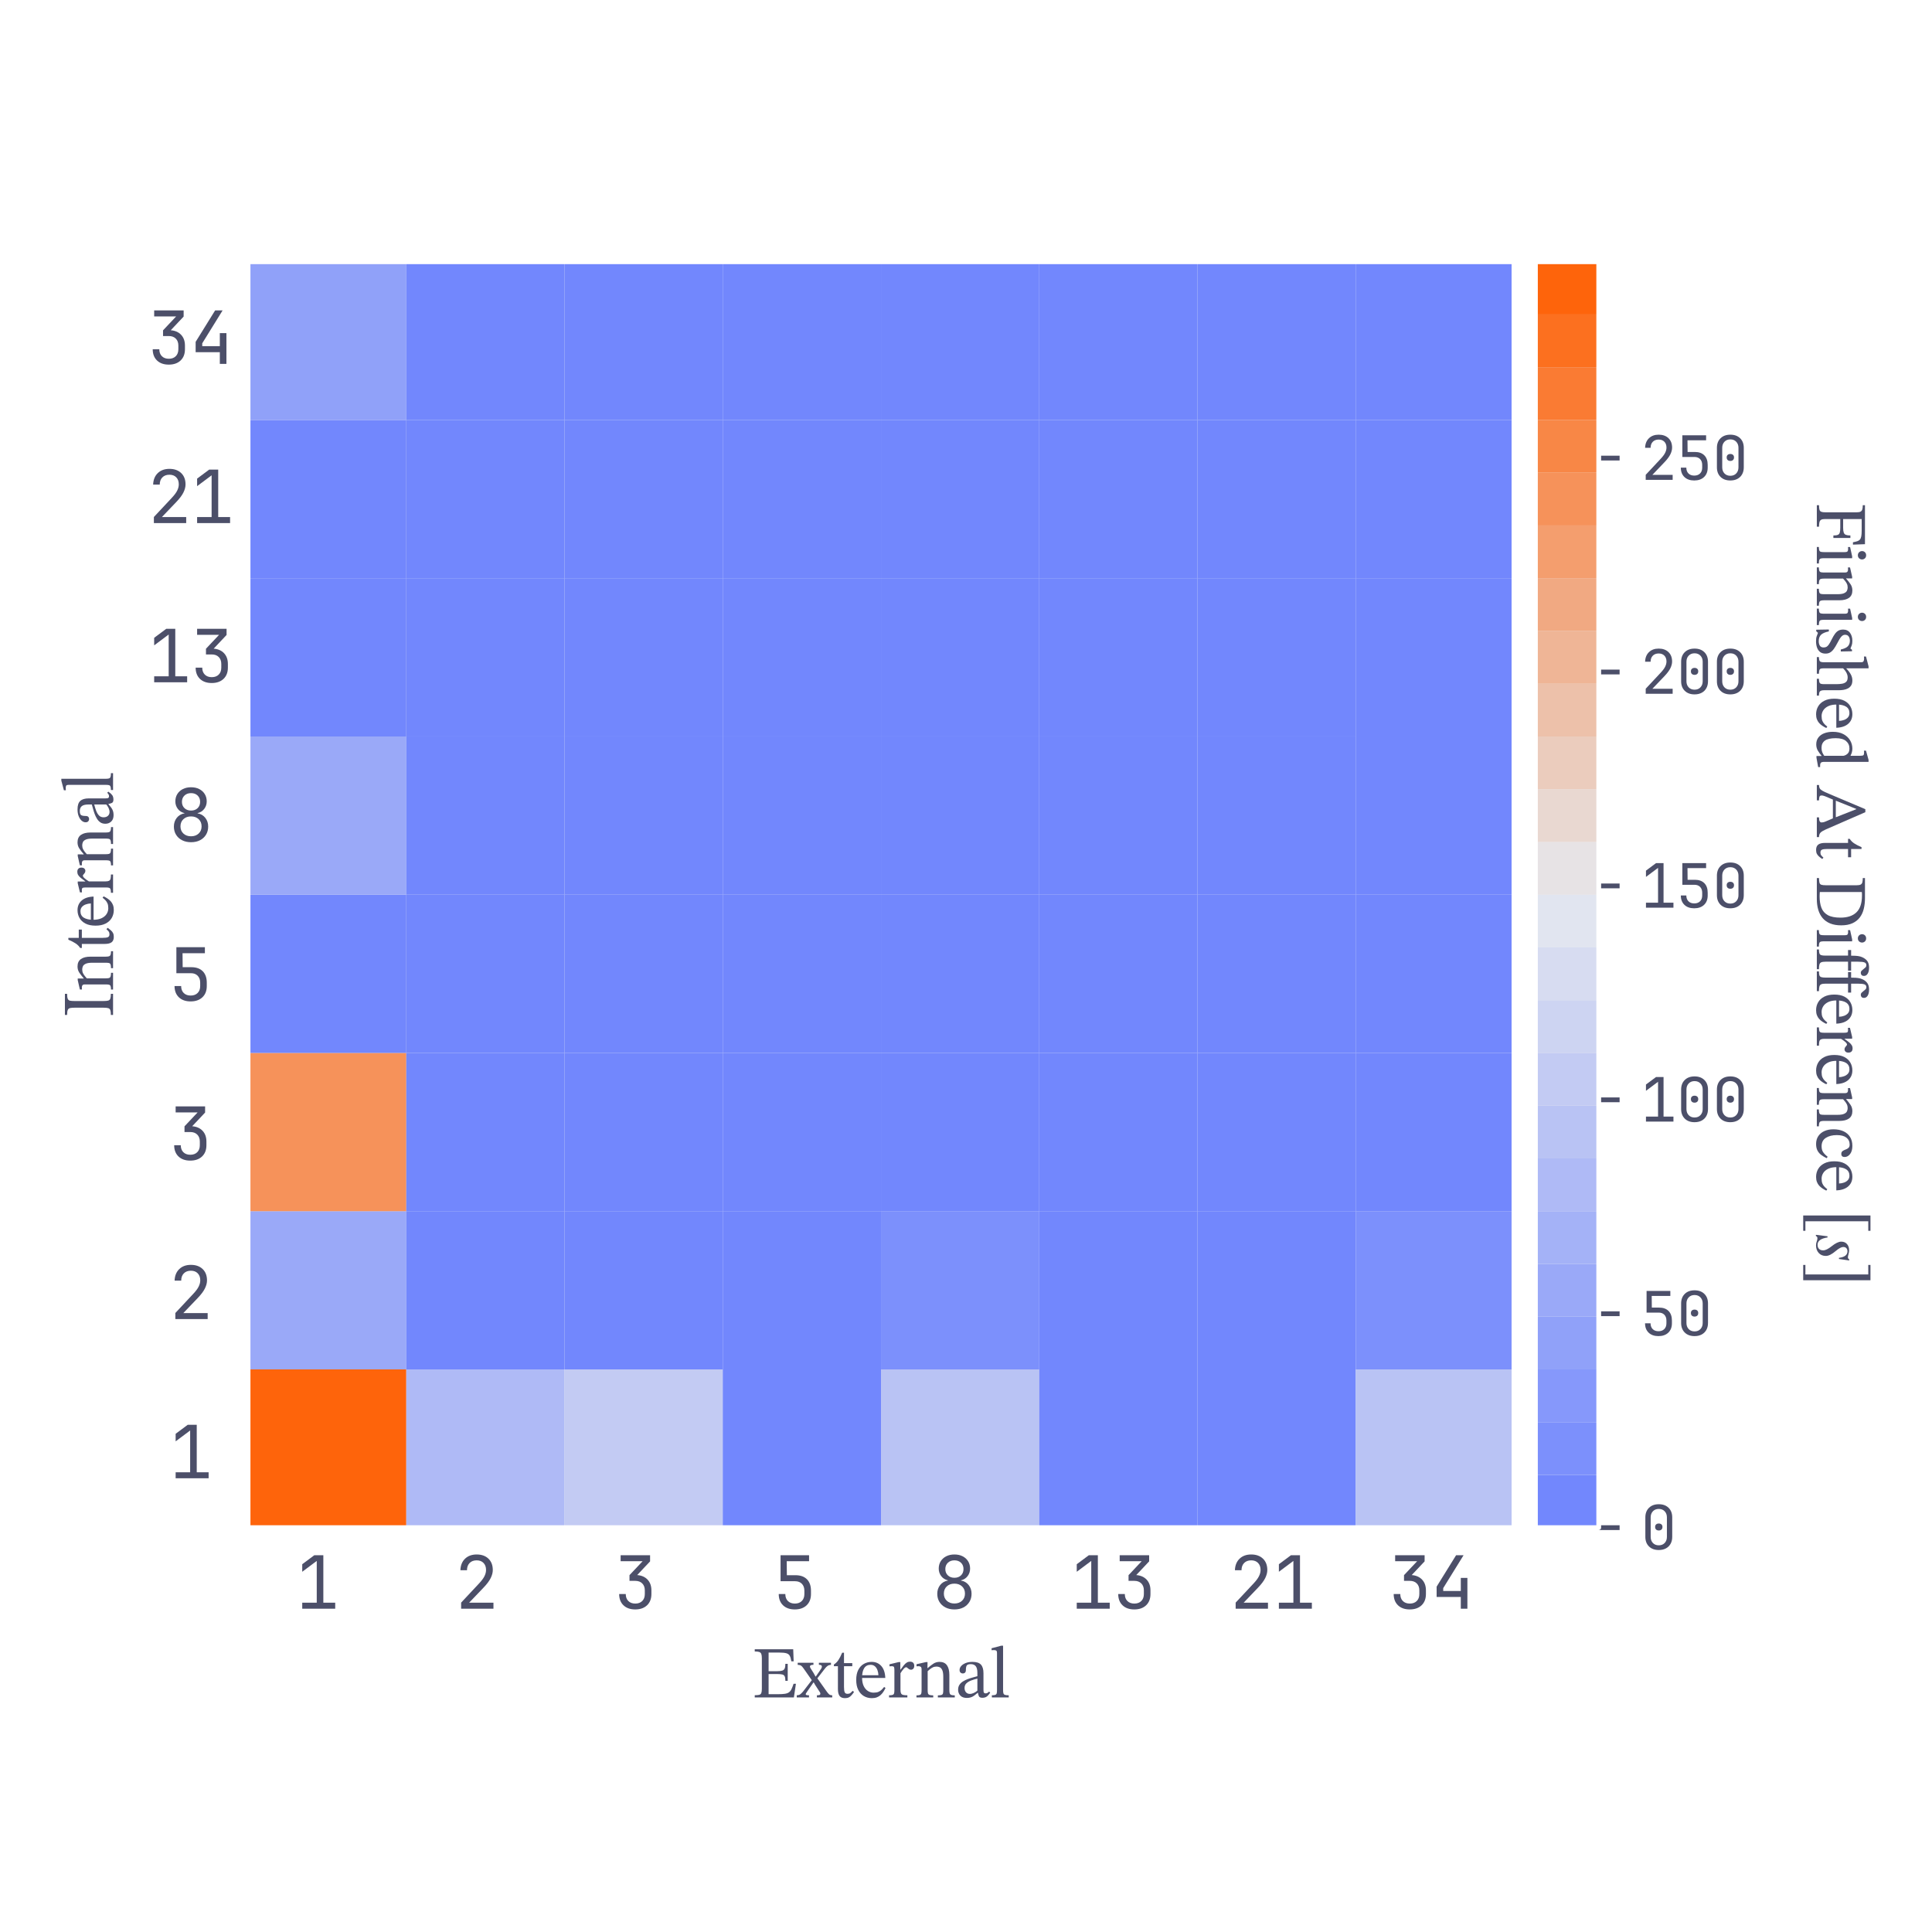 <?xml version="1.0" encoding="utf-8" standalone="no"?>
<!DOCTYPE svg PUBLIC "-//W3C//DTD SVG 1.1//EN"
  "http://www.w3.org/Graphics/SVG/1.1/DTD/svg11.dtd">
<svg xmlns:xlink="http://www.w3.org/1999/xlink" width="324pt" height="324pt" viewBox="0 0 324 324" xmlns="http://www.w3.org/2000/svg" version="1.1">
 <defs>
  <style type="text/css">*{stroke-linejoin: round; stroke-linecap: butt}</style>
 </defs>
 <g id="figure_1">
  <g id="patch_1">
   <path d="M 0 324
L 324 324
L 324 0
L 0 0
z
" style="fill: #ffffff"/>
  </g>
  <g id="axes_1">
   <g id="patch_2">
    <path d="M 41.6 256.189
L 253.895 256.189
L 253.895 43.894
L 41.6 43.894
z
" style="fill: #eff1f5"/>
   </g>
   <g id="matplotlib.axis_1">
    <g id="text_1">
     <!-- External -->
     <g style="fill: #4c4f69" transform="translate(126.13 284.66) scale(0.12 -0.12)">
      <defs>
       <path id="STIXTwoText-45" d="M 3648 0
L 230 0
L 230 192
Q 493 192 624 227
Q 755 262 803 384
Q 851 506 851 755
L 851 3424
Q 851 3667 803 3795
Q 755 3923 624 3968
Q 493 4013 230 4013
L 230 4205
L 3590 4205
L 3629 3155
L 3424 3155
Q 3379 3475 3286 3638
Q 3194 3802 2986 3859
Q 2778 3917 2381 3917
L 1440 3917
L 1440 2291
L 2189 2291
Q 2483 2291 2636 2342
Q 2790 2394 2848 2534
Q 2906 2675 2906 2931
L 3110 2931
L 3110 1446
L 2906 1446
Q 2906 1709 2848 1837
Q 2790 1965 2636 2003
Q 2483 2042 2189 2042
L 1440 2042
L 1440 282
L 2266 282
Q 2637 282 2864 317
Q 3091 352 3222 448
Q 3354 544 3440 723
Q 3526 902 3622 1190
L 3827 1190
L 3648 0
z
" transform="scale(0.016)"/>
       <path id="STIXTwoText-78" d="M 3085 0
L 1747 0
L 1747 186
Q 1914 186 1981 214
Q 2048 243 2048 326
Q 2048 390 2003 461
L 1600 1082
L 1440 1363
L 1338 1453
L 634 2458
Q 525 2618 448 2701
Q 371 2784 288 2813
Q 205 2842 70 2842
L 70 3027
L 1446 3027
L 1446 2848
Q 1139 2848 1139 2701
Q 1139 2650 1177 2579
Q 1216 2509 1289 2397
Q 1363 2285 1472 2106
L 1651 1773
L 1754 1715
L 2573 557
Q 2707 365 2806 275
Q 2906 186 3085 186
L 3085 0
z
M 1056 0
L -13 0
L -13 186
Q 154 186 262 253
Q 371 320 531 506
L 1338 1555
L 1536 1306
L 1446 1306
L 922 550
Q 877 474 822 397
Q 768 320 768 282
Q 768 230 832 208
Q 896 186 1056 186
L 1056 0
z
M 2464 2541
L 1754 1626
L 1568 1824
L 1651 1824
L 1952 2259
Q 2080 2438 2131 2528
Q 2182 2618 2182 2694
Q 2182 2765 2128 2806
Q 2074 2848 1920 2848
L 1920 3027
L 2976 3027
L 2976 2842
Q 2816 2842 2694 2762
Q 2573 2682 2464 2541
z
" transform="scale(0.016)"/>
       <path id="STIXTwoText-74" d="M 1875 576
L 1997 474
Q 1875 301 1769 182
Q 1664 64 1536 0
Q 1408 -64 1203 -64
Q 883 -64 736 125
Q 589 314 589 742
L 589 2726
L 237 2726
L 237 2874
Q 461 3014 624 3254
Q 787 3494 960 3904
L 1120 3904
L 1120 2995
L 1843 2995
L 1843 2726
L 1120 2726
L 1120 922
Q 1120 582 1181 448
Q 1242 314 1427 314
Q 1581 314 1667 378
Q 1754 442 1875 576
z
" transform="scale(0.016)"/>
       <path id="STIXTwoText-65" d="M 1581 -64
Q 1197 -64 886 118
Q 576 301 397 656
Q 218 1011 218 1523
Q 218 2061 400 2409
Q 582 2758 889 2931
Q 1197 3104 1568 3104
Q 2093 3104 2413 2739
Q 2733 2374 2758 1702
L 678 1702
L 672 1939
L 2157 1939
Q 2150 2176 2073 2384
Q 1997 2592 1849 2720
Q 1702 2848 1472 2848
Q 1101 2848 915 2557
Q 730 2266 730 1734
Q 730 1293 870 998
Q 1011 704 1241 560
Q 1472 416 1734 416
Q 1997 416 2160 486
Q 2323 557 2438 669
Q 2554 781 2656 915
L 2778 826
Q 2694 646 2585 483
Q 2477 320 2339 198
Q 2202 77 2016 6
Q 1830 -64 1581 -64
z
" transform="scale(0.016)"/>
       <path id="STIXTwoText-72" d="M 1786 0
L 186 0
L 186 186
Q 397 186 496 221
Q 595 256 624 349
Q 653 442 653 621
L 653 2381
Q 653 2554 624 2640
Q 595 2726 422 2726
Q 326 2726 275 2720
Q 224 2714 224 2714
L 224 2893
L 1018 3085
L 1171 3085
L 1171 2426
L 1190 2426
Q 1357 2662 1485 2816
Q 1613 2970 1737 3046
Q 1862 3123 2016 3123
Q 2202 3123 2294 3027
Q 2387 2931 2387 2765
Q 2387 2586 2300 2502
Q 2214 2419 2106 2419
Q 2003 2419 1923 2473
Q 1843 2528 1785 2582
Q 1728 2637 1690 2637
Q 1581 2637 1440 2470
Q 1299 2304 1184 2112
L 1184 653
Q 1184 454 1235 352
Q 1286 250 1417 218
Q 1549 186 1786 186
L 1786 0
z
" transform="scale(0.016)"/>
       <path id="STIXTwoText-6e" d="M 3552 0
L 2074 0
L 2074 179
Q 2304 179 2403 220
Q 2502 262 2524 364
Q 2547 467 2547 646
L 2547 1805
Q 2547 2189 2460 2381
Q 2374 2573 2240 2633
Q 2106 2694 1958 2694
Q 1773 2694 1625 2620
Q 1478 2547 1360 2444
Q 1242 2342 1139 2253
L 1094 2566
L 1190 2566
Q 1453 2797 1686 2950
Q 1920 3104 2221 3104
Q 2656 3104 2867 2809
Q 3078 2515 3078 1965
L 3078 646
Q 3078 467 3107 364
Q 3136 262 3238 220
Q 3341 179 3552 179
L 3552 0
z
M 1670 0
L 205 0
L 205 179
Q 422 179 515 220
Q 608 262 630 364
Q 653 467 653 646
L 653 2445
Q 653 2618 582 2672
Q 512 2726 384 2726
Q 301 2726 256 2720
Q 211 2714 211 2714
L 211 2899
L 1024 3085
L 1171 3085
L 1165 2496
L 1184 2362
L 1184 646
Q 1184 467 1209 364
Q 1235 262 1337 220
Q 1440 179 1670 179
L 1670 0
z
" transform="scale(0.016)"/>
       <path id="STIXTwoText-61" d="M 1005 -45
Q 634 -45 438 160
Q 243 365 243 672
Q 243 928 361 1104
Q 480 1280 675 1401
Q 870 1523 1097 1606
Q 1325 1690 1542 1747
Q 1760 1805 1926 1856
L 1926 2138
Q 1926 2554 1782 2730
Q 1638 2906 1350 2906
Q 1075 2906 998 2790
Q 922 2675 922 2387
Q 922 2240 848 2166
Q 774 2093 640 2093
Q 544 2093 457 2166
Q 371 2240 371 2400
Q 371 2579 508 2739
Q 646 2899 899 3001
Q 1152 3104 1498 3104
Q 2022 3104 2240 2861
Q 2458 2618 2458 2118
L 2458 666
Q 2458 467 2502 409
Q 2547 352 2650 352
Q 2739 352 2812 397
Q 2886 442 2950 512
L 3046 410
Q 2886 179 2742 73
Q 2598 -32 2355 -32
Q 2131 -32 2064 96
Q 1997 224 1965 461
L 1926 538
L 1926 1645
Q 1638 1574 1382 1478
Q 1126 1382 966 1228
Q 806 1075 806 826
Q 806 589 934 448
Q 1062 307 1267 307
Q 1434 307 1616 390
Q 1798 474 1971 627
L 2022 397
L 1946 397
Q 1798 269 1660 166
Q 1523 64 1366 9
Q 1210 -45 1005 -45
z
" transform="scale(0.016)"/>
       <path id="STIXTwoText-6c" d="M 1664 0
L 192 0
L 192 186
Q 403 186 499 227
Q 595 269 617 368
Q 640 467 640 646
L 640 3859
Q 640 4058 566 4096
Q 493 4134 371 4134
Q 288 4134 227 4128
Q 166 4122 166 4122
L 166 4294
L 1011 4518
L 1171 4518
L 1171 646
Q 1171 461 1200 361
Q 1229 262 1331 224
Q 1434 186 1664 186
L 1664 0
z
" transform="scale(0.016)"/>
      </defs>
      <use xlink:href="#STIXTwoText-45"/>
      <use xlink:href="#STIXTwoText-78" x="62.6"/>
      <use xlink:href="#STIXTwoText-74" x="110.5"/>
      <use xlink:href="#STIXTwoText-65" x="142"/>
      <use xlink:href="#STIXTwoText-72" x="188.4"/>
      <use xlink:href="#STIXTwoText-6e" x="226.4"/>
      <use xlink:href="#STIXTwoText-61" x="284"/>
      <use xlink:href="#STIXTwoText-6c" x="332"/>
     </g>
    </g>
   </g>
   <g id="matplotlib.axis_2">
    <g id="text_2">
     <!-- Internal -->
     <g style="fill: #4c4f69" transform="translate(18.96 170.627) rotate(-90) scale(0.12 -0.12)">
      <defs>
       <path id="STIXTwoText-49" d="M 2061 0
L 218 0
L 218 192
Q 506 192 640 240
Q 774 288 812 425
Q 851 563 851 838
L 851 3360
Q 851 3610 819 3754
Q 787 3898 656 3955
Q 525 4013 218 4013
L 218 4205
L 2061 4205
L 2061 4013
Q 1760 4013 1625 3955
Q 1491 3898 1462 3754
Q 1434 3610 1434 3360
L 1434 838
Q 1434 563 1472 425
Q 1510 288 1644 240
Q 1779 192 2061 192
L 2061 0
z
" transform="scale(0.016)"/>
      </defs>
      <use xlink:href="#STIXTwoText-49"/>
      <use xlink:href="#STIXTwoText-6e" x="35.7"/>
      <use xlink:href="#STIXTwoText-74" x="93.3"/>
      <use xlink:href="#STIXTwoText-65" x="124.8"/>
      <use xlink:href="#STIXTwoText-72" x="171.2"/>
      <use xlink:href="#STIXTwoText-6e" x="209.2"/>
      <use xlink:href="#STIXTwoText-61" x="266.8"/>
      <use xlink:href="#STIXTwoText-6c" x="314.8"/>
     </g>
    </g>
   </g>
   <g id="QuadMesh_1">
    <path d="M 41.6 256.189
L 68.137 256.189
L 68.137 229.652
L 41.6 229.652
L 41.6 256.189
" clip-path="url(#p6406d8cea4)" style="fill: #fe640b"/>
    <path d="M 68.137 256.189
L 94.674 256.189
L 94.674 229.652
L 68.137 229.652
L 68.137 256.189
" clip-path="url(#p6406d8cea4)" style="fill: #afbaf6"/>
    <path d="M 94.674 256.189
L 121.211 256.189
L 121.211 229.652
L 94.674 229.652
L 94.674 256.189
" clip-path="url(#p6406d8cea4)" style="fill: #c3cbf3"/>
    <path d="M 121.211 256.189
L 147.748 256.189
L 147.748 229.652
L 121.211 229.652
L 121.211 256.189
" clip-path="url(#p6406d8cea4)" style="fill: #7287fd"/>
    <path d="M 147.748 256.189
L 174.285 256.189
L 174.285 229.652
L 147.748 229.652
L 147.748 256.189
" clip-path="url(#p6406d8cea4)" style="fill: #b9c3f4"/>
    <path d="M 174.285 256.189
L 200.821 256.189
L 200.821 229.652
L 174.285 229.652
L 174.285 256.189
" clip-path="url(#p6406d8cea4)" style="fill: #7287fd"/>
    <path d="M 200.821 256.189
L 227.358 256.189
L 227.358 229.652
L 200.821 229.652
L 200.821 256.189
" clip-path="url(#p6406d8cea4)" style="fill: #7287fd"/>
    <path d="M 227.358 256.189
L 253.895 256.189
L 253.895 229.652
L 227.358 229.652
L 227.358 256.189
" clip-path="url(#p6406d8cea4)" style="fill: #b9c3f4"/>
    <path d="M 41.6 229.652
L 68.137 229.652
L 68.137 203.115
L 41.6 203.115
L 41.6 229.652
" clip-path="url(#p6406d8cea4)" style="fill: #9aa9f8"/>
    <path d="M 68.137 229.652
L 94.674 229.652
L 94.674 203.115
L 68.137 203.115
L 68.137 229.652
" clip-path="url(#p6406d8cea4)" style="fill: #7287fd"/>
    <path d="M 94.674 229.652
L 121.211 229.652
L 121.211 203.115
L 94.674 203.115
L 94.674 229.652
" clip-path="url(#p6406d8cea4)" style="fill: #7287fd"/>
    <path d="M 121.211 229.652
L 147.748 229.652
L 147.748 203.115
L 121.211 203.115
L 121.211 229.652
" clip-path="url(#p6406d8cea4)" style="fill: #7287fd"/>
    <path d="M 147.748 229.652
L 174.285 229.652
L 174.285 203.115
L 147.748 203.115
L 147.748 229.652
" clip-path="url(#p6406d8cea4)" style="fill: #7c90fc"/>
    <path d="M 174.285 229.652
L 200.821 229.652
L 200.821 203.115
L 174.285 203.115
L 174.285 229.652
" clip-path="url(#p6406d8cea4)" style="fill: #7287fd"/>
    <path d="M 200.821 229.652
L 227.358 229.652
L 227.358 203.115
L 200.821 203.115
L 200.821 229.652
" clip-path="url(#p6406d8cea4)" style="fill: #7287fd"/>
    <path d="M 227.358 229.652
L 253.895 229.652
L 253.895 203.115
L 227.358 203.115
L 227.358 229.652
" clip-path="url(#p6406d8cea4)" style="fill: #7c90fc"/>
    <path d="M 41.6 203.115
L 68.137 203.115
L 68.137 176.578
L 41.6 176.578
L 41.6 203.115
" clip-path="url(#p6406d8cea4)" style="fill: #f6925a"/>
    <path d="M 68.137 203.115
L 94.674 203.115
L 94.674 176.578
L 68.137 176.578
L 68.137 203.115
" clip-path="url(#p6406d8cea4)" style="fill: #7287fd"/>
    <path d="M 94.674 203.115
L 121.211 203.115
L 121.211 176.578
L 94.674 176.578
L 94.674 203.115
" clip-path="url(#p6406d8cea4)" style="fill: #7287fd"/>
    <path d="M 121.211 203.115
L 147.748 203.115
L 147.748 176.578
L 121.211 176.578
L 121.211 203.115
" clip-path="url(#p6406d8cea4)" style="fill: #7287fd"/>
    <path d="M 147.748 203.115
L 174.285 203.115
L 174.285 176.578
L 147.748 176.578
L 147.748 203.115
" clip-path="url(#p6406d8cea4)" style="fill: #7287fd"/>
    <path d="M 174.285 203.115
L 200.821 203.115
L 200.821 176.578
L 174.285 176.578
L 174.285 203.115
" clip-path="url(#p6406d8cea4)" style="fill: #7287fd"/>
    <path d="M 200.821 203.115
L 227.358 203.115
L 227.358 176.578
L 200.821 176.578
L 200.821 203.115
" clip-path="url(#p6406d8cea4)" style="fill: #7287fd"/>
    <path d="M 227.358 203.115
L 253.895 203.115
L 253.895 176.578
L 227.358 176.578
L 227.358 203.115
" clip-path="url(#p6406d8cea4)" style="fill: #7287fd"/>
    <path d="M 41.6 176.578
L 68.137 176.578
L 68.137 150.041
L 41.6 150.041
L 41.6 176.578
" clip-path="url(#p6406d8cea4)" style="fill: #7287fd"/>
    <path d="M 68.137 176.578
L 94.674 176.578
L 94.674 150.041
L 68.137 150.041
L 68.137 176.578
" clip-path="url(#p6406d8cea4)" style="fill: #7287fd"/>
    <path d="M 94.674 176.578
L 121.211 176.578
L 121.211 150.041
L 94.674 150.041
L 94.674 176.578
" clip-path="url(#p6406d8cea4)" style="fill: #7287fd"/>
    <path d="M 121.211 176.578
L 147.748 176.578
L 147.748 150.041
L 121.211 150.041
L 121.211 176.578
" clip-path="url(#p6406d8cea4)" style="fill: #7287fd"/>
    <path d="M 147.748 176.578
L 174.285 176.578
L 174.285 150.041
L 147.748 150.041
L 147.748 176.578
" clip-path="url(#p6406d8cea4)" style="fill: #7287fd"/>
    <path d="M 174.285 176.578
L 200.821 176.578
L 200.821 150.041
L 174.285 150.041
L 174.285 176.578
" clip-path="url(#p6406d8cea4)" style="fill: #7287fd"/>
    <path d="M 200.821 176.578
L 227.358 176.578
L 227.358 150.041
L 200.821 150.041
L 200.821 176.578
" clip-path="url(#p6406d8cea4)" style="fill: #7287fd"/>
    <path d="M 227.358 176.578
L 253.895 176.578
L 253.895 150.041
L 227.358 150.041
L 227.358 176.578
" clip-path="url(#p6406d8cea4)" style="fill: #7287fd"/>
    <path d="M 41.6 150.041
L 68.137 150.041
L 68.137 123.505
L 41.6 123.505
L 41.6 150.041
" clip-path="url(#p6406d8cea4)" style="fill: #9aa9f8"/>
    <path d="M 68.137 150.041
L 94.674 150.041
L 94.674 123.505
L 68.137 123.505
L 68.137 150.041
" clip-path="url(#p6406d8cea4)" style="fill: #7287fd"/>
    <path d="M 94.674 150.041
L 121.211 150.041
L 121.211 123.505
L 94.674 123.505
L 94.674 150.041
" clip-path="url(#p6406d8cea4)" style="fill: #7287fd"/>
    <path d="M 121.211 150.041
L 147.748 150.041
L 147.748 123.505
L 121.211 123.505
L 121.211 150.041
" clip-path="url(#p6406d8cea4)" style="fill: #7287fd"/>
    <path d="M 147.748 150.041
L 174.285 150.041
L 174.285 123.505
L 147.748 123.505
L 147.748 150.041
" clip-path="url(#p6406d8cea4)" style="fill: #7287fd"/>
    <path d="M 174.285 150.041
L 200.821 150.041
L 200.821 123.505
L 174.285 123.505
L 174.285 150.041
" clip-path="url(#p6406d8cea4)" style="fill: #7287fd"/>
    <path d="M 200.821 150.041
L 227.358 150.041
L 227.358 123.505
L 200.821 123.505
L 200.821 150.041
" clip-path="url(#p6406d8cea4)" style="fill: #7287fd"/>
    <path d="M 227.358 150.041
L 253.895 150.041
L 253.895 123.505
L 227.358 123.505
L 227.358 150.041
" clip-path="url(#p6406d8cea4)" style="fill: #7287fd"/>
    <path d="M 41.6 123.505
L 68.137 123.505
L 68.137 96.968
L 41.6 96.968
L 41.6 123.505
" clip-path="url(#p6406d8cea4)" style="fill: #7287fd"/>
    <path d="M 68.137 123.505
L 94.674 123.505
L 94.674 96.968
L 68.137 96.968
L 68.137 123.505
" clip-path="url(#p6406d8cea4)" style="fill: #7287fd"/>
    <path d="M 94.674 123.505
L 121.211 123.505
L 121.211 96.968
L 94.674 96.968
L 94.674 123.505
" clip-path="url(#p6406d8cea4)" style="fill: #7287fd"/>
    <path d="M 121.211 123.505
L 147.748 123.505
L 147.748 96.968
L 121.211 96.968
L 121.211 123.505
" clip-path="url(#p6406d8cea4)" style="fill: #7287fd"/>
    <path d="M 147.748 123.505
L 174.285 123.505
L 174.285 96.968
L 147.748 96.968
L 147.748 123.505
" clip-path="url(#p6406d8cea4)" style="fill: #7287fd"/>
    <path d="M 174.285 123.505
L 200.821 123.505
L 200.821 96.968
L 174.285 96.968
L 174.285 123.505
" clip-path="url(#p6406d8cea4)" style="fill: #7287fd"/>
    <path d="M 200.821 123.505
L 227.358 123.505
L 227.358 96.968
L 200.821 96.968
L 200.821 123.505
" clip-path="url(#p6406d8cea4)" style="fill: #7287fd"/>
    <path d="M 227.358 123.505
L 253.895 123.505
L 253.895 96.968
L 227.358 96.968
L 227.358 123.505
" clip-path="url(#p6406d8cea4)" style="fill: #7287fd"/>
    <path d="M 41.6 96.968
L 68.137 96.968
L 68.137 70.431
L 41.6 70.431
L 41.6 96.968
" clip-path="url(#p6406d8cea4)" style="fill: #7287fd"/>
    <path d="M 68.137 96.968
L 94.674 96.968
L 94.674 70.431
L 68.137 70.431
L 68.137 96.968
" clip-path="url(#p6406d8cea4)" style="fill: #7287fd"/>
    <path d="M 94.674 96.968
L 121.211 96.968
L 121.211 70.431
L 94.674 70.431
L 94.674 96.968
" clip-path="url(#p6406d8cea4)" style="fill: #7287fd"/>
    <path d="M 121.211 96.968
L 147.748 96.968
L 147.748 70.431
L 121.211 70.431
L 121.211 96.968
" clip-path="url(#p6406d8cea4)" style="fill: #7287fd"/>
    <path d="M 147.748 96.968
L 174.285 96.968
L 174.285 70.431
L 147.748 70.431
L 147.748 96.968
" clip-path="url(#p6406d8cea4)" style="fill: #7287fd"/>
    <path d="M 174.285 96.968
L 200.821 96.968
L 200.821 70.431
L 174.285 70.431
L 174.285 96.968
" clip-path="url(#p6406d8cea4)" style="fill: #7287fd"/>
    <path d="M 200.821 96.968
L 227.358 96.968
L 227.358 70.431
L 200.821 70.431
L 200.821 96.968
" clip-path="url(#p6406d8cea4)" style="fill: #7287fd"/>
    <path d="M 227.358 96.968
L 253.895 96.968
L 253.895 70.431
L 227.358 70.431
L 227.358 96.968
" clip-path="url(#p6406d8cea4)" style="fill: #7287fd"/>
    <path d="M 41.6 70.431
L 68.137 70.431
L 68.137 43.894
L 41.6 43.894
L 41.6 70.431
" clip-path="url(#p6406d8cea4)" style="fill: #90a1f9"/>
    <path d="M 68.137 70.431
L 94.674 70.431
L 94.674 43.894
L 68.137 43.894
L 68.137 70.431
" clip-path="url(#p6406d8cea4)" style="fill: #7287fd"/>
    <path d="M 94.674 70.431
L 121.211 70.431
L 121.211 43.894
L 94.674 43.894
L 94.674 70.431
" clip-path="url(#p6406d8cea4)" style="fill: #7287fd"/>
    <path d="M 121.211 70.431
L 147.748 70.431
L 147.748 43.894
L 121.211 43.894
L 121.211 70.431
" clip-path="url(#p6406d8cea4)" style="fill: #7287fd"/>
    <path d="M 147.748 70.431
L 174.285 70.431
L 174.285 43.894
L 147.748 43.894
L 147.748 70.431
" clip-path="url(#p6406d8cea4)" style="fill: #7287fd"/>
    <path d="M 174.285 70.431
L 200.821 70.431
L 200.821 43.894
L 174.285 43.894
L 174.285 70.431
" clip-path="url(#p6406d8cea4)" style="fill: #7287fd"/>
    <path d="M 200.821 70.431
L 227.358 70.431
L 227.358 43.894
L 200.821 43.894
L 200.821 70.431
" clip-path="url(#p6406d8cea4)" style="fill: #7287fd"/>
    <path d="M 227.358 70.431
L 253.895 70.431
L 253.895 43.894
L 227.358 43.894
L 227.358 70.431
" clip-path="url(#p6406d8cea4)" style="fill: #7287fd"/>
   </g>
   <g id="patch_3">
    <path d="M 41.6 256.189
L 41.6 43.894
" style="fill: none; stroke: #ffffff; stroke-width: 0.8; stroke-linejoin: miter; stroke-linecap: square"/>
   </g>
   <g id="patch_4">
    <path d="M 253.895 256.189
L 253.895 43.894
" style="fill: none; stroke: #ffffff; stroke-width: 0.8; stroke-linejoin: miter; stroke-linecap: square"/>
   </g>
   <g id="patch_5">
    <path d="M 41.6 256.189
L 253.895 256.189
" style="fill: none; stroke: #ffffff; stroke-width: 0.8; stroke-linejoin: miter; stroke-linecap: square"/>
   </g>
   <g id="patch_6">
    <path d="M 41.6 43.894
L 253.895 43.894
" style="fill: none; stroke: #ffffff; stroke-width: 0.8; stroke-linejoin: miter; stroke-linecap: square"/>
   </g>
   <g id="text_3">
    <!-- 1 -->
    <g style="fill: #4c4f69" transform="translate(49.58 269.782) scale(0.12 -0.12)">
     <defs>
      <path id="JetBrainsMonoNFM-Regular-31" d="M 576 0
L 576 525
L 1843 525
L 1843 4173
L 576 3226
L 576 3885
L 1632 4672
L 2419 4672
L 2419 525
L 3456 525
L 3456 0
L 576 0
z
" transform="scale(0.016)"/>
     </defs>
     <use xlink:href="#JetBrainsMonoNFM-Regular-31"/>
    </g>
   </g>
   <g id="text_4">
    <!-- 2 -->
    <g style="fill: #4c4f69" transform="translate(76.277 269.782) scale(0.12 -0.12)">
     <defs>
      <path id="JetBrainsMonoNFM-Regular-32" d="M 550 0
L 550 531
L 2106 2195
Q 2445 2554 2585 2835
Q 2726 3117 2726 3386
Q 2726 3770 2505 3997
Q 2285 4224 1907 4224
Q 1517 4224 1289 3990
Q 1062 3757 1062 3360
L 486 3360
Q 506 3994 890 4365
Q 1274 4736 1907 4736
Q 2554 4736 2934 4371
Q 3315 4006 3315 3379
Q 3315 3046 3132 2675
Q 2950 2304 2509 1843
L 1248 525
L 3373 525
L 3373 0
L 550 0
z
" transform="scale(0.016)"/>
     </defs>
     <use xlink:href="#JetBrainsMonoNFM-Regular-32"/>
    </g>
   </g>
   <g id="text_5">
    <!-- 3 -->
    <g style="fill: #4c4f69" transform="translate(102.975 269.782) scale(0.12 -0.12)">
     <defs>
      <path id="JetBrainsMonoNFM-Regular-33" d="M 1850 -64
Q 1203 -64 825 297
Q 448 659 448 1280
L 1024 1280
Q 1024 896 1248 672
Q 1472 448 1856 448
Q 2240 448 2464 672
Q 2688 896 2688 1280
L 2688 1600
Q 2688 1984 2464 2208
Q 2240 2432 1856 2432
L 1350 2432
L 1350 2931
L 2496 4147
L 576 4147
L 576 4672
L 3149 4672
L 3149 4134
L 2022 2938
Q 2598 2893 2931 2537
Q 3264 2182 3264 1600
L 3264 1280
Q 3264 659 2883 297
Q 2502 -64 1850 -64
z
" transform="scale(0.016)"/>
     </defs>
     <use xlink:href="#JetBrainsMonoNFM-Regular-33"/>
    </g>
   </g>
   <g id="text_6">
    <!-- 5 -->
    <g style="fill: #4c4f69" transform="translate(129.673 269.782) scale(0.12 -0.12)">
     <defs>
      <path id="JetBrainsMonoNFM-Regular-35" d="M 1882 -64
Q 1235 -64 857 297
Q 480 659 480 1280
L 1056 1280
Q 1056 896 1280 672
Q 1504 448 1888 448
Q 2272 448 2496 672
Q 2720 896 2720 1280
L 2720 1568
Q 2720 1952 2502 2176
Q 2285 2400 1914 2400
L 640 2400
L 640 4672
L 3130 4672
L 3130 4147
L 1178 4147
L 1190 2925
L 1946 2925
Q 2592 2925 2944 2569
Q 3296 2214 3296 1568
L 3296 1280
Q 3296 659 2915 297
Q 2534 -64 1882 -64
z
" transform="scale(0.016)"/>
     </defs>
     <use xlink:href="#JetBrainsMonoNFM-Regular-35"/>
    </g>
   </g>
   <g id="text_7">
    <!-- 8 -->
    <g style="fill: #4c4f69" transform="translate(156.371 269.782) scale(0.12 -0.12)">
     <defs>
      <path id="JetBrainsMonoNFM-Regular-38" d="M 1920 -64
Q 1478 -64 1139 109
Q 800 282 611 592
Q 422 902 422 1306
Q 422 1747 675 2067
Q 928 2387 1350 2458
L 1350 2477
Q 986 2560 768 2845
Q 550 3130 550 3501
Q 550 3866 723 4144
Q 896 4422 1206 4579
Q 1517 4736 1920 4736
Q 2330 4736 2637 4579
Q 2944 4422 3117 4144
Q 3290 3866 3290 3501
Q 3290 3130 3072 2845
Q 2854 2560 2490 2477
L 2490 2458
Q 2912 2387 3165 2067
Q 3418 1747 3418 1306
Q 3418 902 3229 592
Q 3040 282 2704 109
Q 2368 -64 1920 -64
z
M 1920 2701
Q 2278 2701 2496 2912
Q 2714 3123 2714 3462
Q 2714 3802 2496 4013
Q 2278 4224 1920 4224
Q 1568 4224 1347 4013
Q 1126 3802 1126 3462
Q 1126 3123 1347 2912
Q 1568 2701 1920 2701
z
M 1920 454
Q 2330 454 2586 694
Q 2842 934 2842 1318
Q 2842 1709 2586 1949
Q 2330 2189 1920 2189
Q 1510 2189 1254 1949
Q 998 1709 998 1318
Q 998 934 1254 694
Q 1510 454 1920 454
z
" transform="scale(0.016)"/>
     </defs>
     <use xlink:href="#JetBrainsMonoNFM-Regular-38"/>
    </g>
   </g>
   <g id="text_8">
    <!-- 13 -->
    <g style="fill: #4c4f69" transform="translate(179.468 269.782) scale(0.12 -0.12)">
     <use xlink:href="#JetBrainsMonoNFM-Regular-31"/>
     <use xlink:href="#JetBrainsMonoNFM-Regular-33" x="60"/>
    </g>
   </g>
   <g id="text_9">
    <!-- 21 -->
    <g style="fill: #4c4f69" transform="translate(206.166 269.782) scale(0.12 -0.12)">
     <use xlink:href="#JetBrainsMonoNFM-Regular-32"/>
     <use xlink:href="#JetBrainsMonoNFM-Regular-31" x="60"/>
    </g>
   </g>
   <g id="text_10">
    <!-- 34 -->
    <g style="fill: #4c4f69" transform="translate(232.864 269.782) scale(0.12 -0.12)">
     <defs>
      <path id="JetBrainsMonoNFM-Regular-34" d="M 2560 0
L 2560 1024
L 448 1024
L 448 1926
L 2150 4672
L 2803 4672
L 1024 1798
L 1024 1549
L 2560 1549
L 2560 2688
L 3136 2688
L 3136 0
L 2560 0
z
" transform="scale(0.016)"/>
     </defs>
     <use xlink:href="#JetBrainsMonoNFM-Regular-33"/>
     <use xlink:href="#JetBrainsMonoNFM-Regular-34" x="60"/>
    </g>
   </g>
   <g id="text_11">
    <!-- 1 -->
    <g style="fill: #4c4f69" transform="translate(28.35 247.909) scale(0.12 -0.12)">
     <use xlink:href="#JetBrainsMonoNFM-Regular-31"/>
    </g>
   </g>
   <g id="text_12">
    <!-- 2 -->
    <g style="fill: #4c4f69" transform="translate(28.35 221.212) scale(0.12 -0.12)">
     <use xlink:href="#JetBrainsMonoNFM-Regular-32"/>
    </g>
   </g>
   <g id="text_13">
    <!-- 3 -->
    <g style="fill: #4c4f69" transform="translate(28.35 194.514) scale(0.12 -0.12)">
     <use xlink:href="#JetBrainsMonoNFM-Regular-33"/>
    </g>
   </g>
   <g id="text_14">
    <!-- 5 -->
    <g style="fill: #4c4f69" transform="translate(28.35 167.816) scale(0.12 -0.12)">
     <use xlink:href="#JetBrainsMonoNFM-Regular-35"/>
    </g>
   </g>
   <g id="text_15">
    <!-- 8 -->
    <g style="fill: #4c4f69" transform="translate(28.35 141.118) scale(0.12 -0.12)">
     <use xlink:href="#JetBrainsMonoNFM-Regular-38"/>
    </g>
   </g>
   <g id="text_16">
    <!-- 13 -->
    <g style="fill: #4c4f69" transform="translate(24.75 114.421) scale(0.12 -0.12)">
     <use xlink:href="#JetBrainsMonoNFM-Regular-31"/>
     <use xlink:href="#JetBrainsMonoNFM-Regular-33" x="60"/>
    </g>
   </g>
   <g id="text_17">
    <!-- 21 -->
    <g style="fill: #4c4f69" transform="translate(24.75 87.723) scale(0.12 -0.12)">
     <use xlink:href="#JetBrainsMonoNFM-Regular-32"/>
     <use xlink:href="#JetBrainsMonoNFM-Regular-31" x="60"/>
    </g>
   </g>
   <g id="text_18">
    <!-- 34 -->
    <g style="fill: #4c4f69" transform="translate(24.75 61.025) scale(0.12 -0.12)">
     <use xlink:href="#JetBrainsMonoNFM-Regular-33"/>
     <use xlink:href="#JetBrainsMonoNFM-Regular-34" x="60"/>
    </g>
   </g>
  </g>
  <g id="axes_2">
   <g id="patch_7">
    <path d="M 257.495 256.189
L 268.11 256.189
L 268.11 43.894
L 257.495 43.894
z
" style="fill: #eff1f5"/>
   </g>
   <g id="matplotlib.axis_3"/>
   <g id="matplotlib.axis_4">
    <g id="ytick_1">
     <g id="line2d_1">
      <path d="M 257.495 256.189
L 268.11 256.189
" clip-path="url(#pf85dd9b93e)" style="fill: none; stroke: #ffffff; stroke-width: 0.8; stroke-linecap: round"/>
     </g>
     <g id="line2d_2">
      <defs>
       <path id="m8a18735a2f" d="M 0 0
L 3.5 0
" style="stroke: #4c4f69; stroke-width: 0.8"/>
      </defs>
      <g>
       <use xlink:href="#m8a18735a2f" x="268.11" y="256.189" style="fill: #4c4f69; stroke: #4c4f69; stroke-width: 0.8"/>
      </g>
     </g>
     <g id="text_19">
      <!-- 0 -->
      <g style="fill: #4c4f69" transform="translate(275.11 259.839) scale(0.1 -0.1)">
       <defs>
        <path id="JetBrainsMonoNFM-Regular-30" d="M 1920 -64
Q 1274 -64 893 310
Q 512 685 512 1312
L 512 3360
Q 512 3987 893 4361
Q 1274 4736 1920 4736
Q 2566 4736 2947 4361
Q 3328 3987 3328 3360
L 3328 1312
Q 3328 896 3155 585
Q 2982 275 2665 105
Q 2349 -64 1920 -64
z
M 1920 429
Q 2304 429 2537 675
Q 2771 922 2771 1312
L 2771 3360
Q 2771 3750 2537 3996
Q 2304 4243 1920 4243
Q 1536 4243 1302 3996
Q 1069 3750 1069 3360
L 1069 1312
Q 1069 922 1302 675
Q 1536 429 1920 429
z
M 1920 1984
Q 1747 1984 1641 2080
Q 1536 2176 1536 2355
Q 1536 2528 1641 2621
Q 1747 2714 1920 2714
Q 2093 2714 2198 2621
Q 2304 2528 2304 2355
Q 2304 2176 2198 2080
Q 2093 1984 1920 1984
z
" transform="scale(0.016)"/>
       </defs>
       <use xlink:href="#JetBrainsMonoNFM-Regular-30"/>
      </g>
     </g>
    </g>
    <g id="ytick_2">
     <g id="line2d_3">
      <path d="M 257.495 220.316
L 268.11 220.316
" clip-path="url(#pf85dd9b93e)" style="fill: none; stroke: #ffffff; stroke-width: 0.8; stroke-linecap: round"/>
     </g>
     <g id="line2d_4">
      <g>
       <use xlink:href="#m8a18735a2f" x="268.11" y="220.316" style="fill: #4c4f69; stroke: #4c4f69; stroke-width: 0.8"/>
      </g>
     </g>
     <g id="text_20">
      <!-- 50 -->
      <g style="fill: #4c4f69" transform="translate(275.11 223.966) scale(0.1 -0.1)">
       <use xlink:href="#JetBrainsMonoNFM-Regular-35"/>
       <use xlink:href="#JetBrainsMonoNFM-Regular-30" x="60"/>
      </g>
     </g>
    </g>
    <g id="ytick_3">
     <g id="line2d_5">
      <path d="M 257.495 184.443
L 268.11 184.443
" clip-path="url(#pf85dd9b93e)" style="fill: none; stroke: #ffffff; stroke-width: 0.8; stroke-linecap: round"/>
     </g>
     <g id="line2d_6">
      <g>
       <use xlink:href="#m8a18735a2f" x="268.11" y="184.443" style="fill: #4c4f69; stroke: #4c4f69; stroke-width: 0.8"/>
      </g>
     </g>
     <g id="text_21">
      <!-- 100 -->
      <g style="fill: #4c4f69" transform="translate(275.11 188.093) scale(0.1 -0.1)">
       <use xlink:href="#JetBrainsMonoNFM-Regular-31"/>
       <use xlink:href="#JetBrainsMonoNFM-Regular-30" x="60"/>
       <use xlink:href="#JetBrainsMonoNFM-Regular-30" x="120"/>
      </g>
     </g>
    </g>
    <g id="ytick_4">
     <g id="line2d_7">
      <path d="M 257.495 148.571
L 268.11 148.571
" clip-path="url(#pf85dd9b93e)" style="fill: none; stroke: #ffffff; stroke-width: 0.8; stroke-linecap: round"/>
     </g>
     <g id="line2d_8">
      <g>
       <use xlink:href="#m8a18735a2f" x="268.11" y="148.571" style="fill: #4c4f69; stroke: #4c4f69; stroke-width: 0.8"/>
      </g>
     </g>
     <g id="text_22">
      <!-- 150 -->
      <g style="fill: #4c4f69" transform="translate(275.11 152.221) scale(0.1 -0.1)">
       <use xlink:href="#JetBrainsMonoNFM-Regular-31"/>
       <use xlink:href="#JetBrainsMonoNFM-Regular-35" x="60"/>
       <use xlink:href="#JetBrainsMonoNFM-Regular-30" x="120"/>
      </g>
     </g>
    </g>
    <g id="ytick_5">
     <g id="line2d_9">
      <path d="M 257.495 112.698
L 268.11 112.698
" clip-path="url(#pf85dd9b93e)" style="fill: none; stroke: #ffffff; stroke-width: 0.8; stroke-linecap: round"/>
     </g>
     <g id="line2d_10">
      <g>
       <use xlink:href="#m8a18735a2f" x="268.11" y="112.698" style="fill: #4c4f69; stroke: #4c4f69; stroke-width: 0.8"/>
      </g>
     </g>
     <g id="text_23">
      <!-- 200 -->
      <g style="fill: #4c4f69" transform="translate(275.11 116.348) scale(0.1 -0.1)">
       <use xlink:href="#JetBrainsMonoNFM-Regular-32"/>
       <use xlink:href="#JetBrainsMonoNFM-Regular-30" x="60"/>
       <use xlink:href="#JetBrainsMonoNFM-Regular-30" x="120"/>
      </g>
     </g>
    </g>
    <g id="ytick_6">
     <g id="line2d_11">
      <path d="M 257.495 76.825
L 268.11 76.825
" clip-path="url(#pf85dd9b93e)" style="fill: none; stroke: #ffffff; stroke-width: 0.8; stroke-linecap: round"/>
     </g>
     <g id="line2d_12">
      <g>
       <use xlink:href="#m8a18735a2f" x="268.11" y="76.825" style="fill: #4c4f69; stroke: #4c4f69; stroke-width: 0.8"/>
      </g>
     </g>
     <g id="text_24">
      <!-- 250 -->
      <g style="fill: #4c4f69" transform="translate(275.11 80.475) scale(0.1 -0.1)">
       <use xlink:href="#JetBrainsMonoNFM-Regular-32"/>
       <use xlink:href="#JetBrainsMonoNFM-Regular-35" x="60"/>
       <use xlink:href="#JetBrainsMonoNFM-Regular-30" x="120"/>
      </g>
     </g>
    </g>
    <g id="text_25">
     <!-- Finished At Difference [$s$] -->
     <g style="fill: #4c4f69" transform="translate(304.59 84.281) rotate(-270) scale(0.12 -0.12)">
      <defs>
       <path id="STIXTwoText-46" d="M 2106 0
L 230 0
L 230 192
Q 493 192 624 230
Q 755 269 803 387
Q 851 506 851 742
L 851 3482
Q 851 3706 793 3818
Q 736 3930 598 3971
Q 461 4013 230 4013
L 230 4205
L 3635 4205
L 3674 3155
L 3469 3155
Q 3424 3386 3376 3533
Q 3328 3680 3232 3763
Q 3136 3846 2953 3881
Q 2771 3917 2458 3917
L 1440 3917
L 1440 2298
L 2195 2298
Q 2470 2298 2617 2349
Q 2765 2400 2819 2537
Q 2874 2675 2874 2931
L 3091 2931
L 3091 1446
L 2874 1446
Q 2874 1709 2819 1837
Q 2765 1965 2617 2006
Q 2470 2048 2195 2048
L 1440 2048
L 1440 704
Q 1440 486 1501 377
Q 1562 269 1709 230
Q 1856 192 2106 192
L 2106 0
z
" transform="scale(0.016)"/>
       <path id="STIXTwoText-69" d="M 1645 0
L 205 0
L 205 179
Q 422 179 515 220
Q 608 262 630 364
Q 653 467 653 646
L 653 2432
Q 653 2637 582 2685
Q 512 2733 371 2733
Q 307 2733 259 2726
Q 211 2720 211 2720
L 211 2906
L 1018 3085
L 1184 3085
L 1184 646
Q 1184 461 1209 358
Q 1235 256 1334 217
Q 1434 179 1645 179
L 1645 0
z
M 928 3584
Q 768 3584 665 3693
Q 563 3802 563 3949
Q 563 4096 662 4201
Q 762 4307 928 4307
Q 1094 4307 1193 4201
Q 1293 4096 1293 3949
Q 1293 3802 1193 3693
Q 1094 3584 928 3584
z
" transform="scale(0.016)"/>
       <path id="STIXTwoText-73" d="M 269 -51
L 250 1050
L 416 1050
Q 518 557 716 361
Q 915 166 1267 166
Q 1510 166 1664 265
Q 1818 365 1818 589
Q 1818 742 1763 844
Q 1709 947 1555 1052
Q 1402 1158 1101 1306
Q 806 1453 620 1590
Q 435 1728 345 1894
Q 256 2061 256 2298
Q 256 2694 541 2899
Q 826 3104 1235 3104
Q 1478 3104 1632 3049
Q 1786 2995 1907 2938
L 1914 2938
L 2022 3072
L 2150 3072
L 2170 2093
L 1997 2093
Q 1894 2547 1708 2716
Q 1523 2886 1229 2886
Q 1011 2886 860 2784
Q 710 2682 710 2464
Q 710 2278 883 2131
Q 1056 1984 1459 1779
Q 1754 1626 1952 1482
Q 2150 1338 2252 1168
Q 2355 998 2355 762
Q 2355 461 2208 278
Q 2061 96 1814 13
Q 1568 -70 1280 -70
Q 1005 -70 841 -12
Q 678 45 550 96
L 538 96
L 403 -51
L 269 -51
z
" transform="scale(0.016)"/>
       <path id="STIXTwoText-68" d="M 3558 0
L 2086 0
L 2086 186
Q 2310 186 2406 230
Q 2502 275 2528 371
Q 2554 467 2554 621
L 2554 1728
Q 2554 1990 2515 2211
Q 2477 2432 2352 2563
Q 2227 2694 1965 2694
Q 1766 2694 1561 2588
Q 1357 2483 1094 2227
L 1101 2579
L 1190 2579
Q 1491 2861 1731 2982
Q 1971 3104 2227 3104
Q 2502 3104 2672 2995
Q 2842 2886 2931 2710
Q 3021 2534 3053 2326
Q 3085 2118 3085 1920
L 3085 646
Q 3085 390 3171 288
Q 3258 186 3558 186
L 3558 0
z
M 1645 0
L 192 0
L 192 186
Q 442 186 541 256
Q 640 326 640 595
L 640 3872
Q 640 4038 547 4083
Q 454 4128 326 4128
Q 250 4128 195 4121
Q 141 4115 141 4115
L 141 4294
L 998 4518
L 1171 4518
L 1171 621
Q 1171 454 1196 358
Q 1222 262 1324 224
Q 1427 186 1645 186
L 1645 0
z
" transform="scale(0.016)"/>
       <path id="STIXTwoText-64" d="M 1306 -51
Q 947 -51 700 141
Q 454 333 332 662
Q 211 992 211 1402
Q 211 1933 409 2313
Q 608 2694 944 2899
Q 1280 3104 1683 3104
Q 1837 3104 1987 3065
Q 2138 3027 2278 2950
L 2304 2950
L 2304 3789
Q 2304 4000 2256 4064
Q 2208 4128 2022 4128
Q 1978 4128 1917 4121
Q 1856 4115 1856 4115
L 1856 4294
L 2662 4518
L 2835 4518
L 2835 685
Q 2835 435 2905 361
Q 2976 288 3155 288
L 3290 288
L 3290 115
L 2470 -32
L 2323 -32
L 2323 410
L 2298 410
Q 2118 250 1872 99
Q 1626 -51 1306 -51
z
M 1606 410
Q 1830 410 1984 470
Q 2138 531 2304 646
L 2304 2336
Q 2266 2534 2118 2691
Q 1971 2848 1670 2848
Q 1267 2848 1017 2553
Q 768 2259 768 1651
Q 768 992 982 701
Q 1197 410 1606 410
z
" transform="scale(0.016)"/>
       <path id="STIXTwoText-20" transform="scale(0.016)"/>
       <path id="STIXTwoText-41" d="M 1363 0
L 19 0
L 19 192
Q 198 192 307 249
Q 416 307 518 483
Q 621 659 774 1024
L 2131 4237
L 2394 4237
L 3910 762
Q 4051 448 4182 320
Q 4314 192 4570 192
L 4570 0
L 2848 0
L 2848 192
Q 2944 192 3046 205
Q 3149 218 3219 269
Q 3290 320 3290 429
Q 3290 499 3267 592
Q 3245 685 3181 826
L 2906 1466
L 2861 1594
L 2131 3450
L 2112 3450
L 1363 1594
L 1318 1466
L 1005 723
Q 979 646 956 572
Q 934 499 934 410
Q 934 275 1036 233
Q 1139 192 1363 192
L 1363 0
z
M 3002 1402
L 1222 1402
L 1318 1658
L 2906 1658
L 3002 1402
z
" transform="scale(0.016)"/>
       <path id="STIXTwoText-44" d="M 2054 0
L 224 0
L 224 192
Q 506 192 640 233
Q 774 275 812 406
Q 851 538 851 794
L 851 3475
Q 851 3712 793 3824
Q 736 3936 601 3974
Q 467 4013 224 4013
L 224 4205
L 1984 4205
Q 2483 4205 2915 4099
Q 3347 3994 3667 3750
Q 3987 3507 4169 3110
Q 4352 2714 4352 2125
Q 4352 1574 4189 1171
Q 4026 768 3722 509
Q 3418 250 2995 125
Q 2573 0 2054 0
z
M 1818 243
Q 2400 243 2816 400
Q 3232 557 3456 953
Q 3680 1350 3680 2067
Q 3680 2982 3213 3462
Q 2746 3942 1754 3942
Q 1677 3942 1603 3942
Q 1530 3942 1440 3930
L 1440 262
Q 1536 256 1629 249
Q 1722 243 1818 243
z
" transform="scale(0.016)"/>
       <path id="STIXTwoText-66" d="M 1837 0
L 115 0
L 115 186
Q 352 186 464 227
Q 576 269 614 390
Q 653 512 653 762
L 653 2797
Q 653 3162 669 3395
Q 685 3629 729 3789
Q 774 3949 858 4096
Q 986 4320 1181 4441
Q 1376 4563 1709 4563
Q 1920 4563 2080 4512
Q 2240 4461 2333 4361
Q 2426 4262 2426 4115
Q 2426 3974 2349 3907
Q 2272 3840 2163 3840
Q 2042 3840 1965 3920
Q 1888 4000 1818 4090
Q 1754 4179 1680 4252
Q 1606 4326 1491 4326
Q 1312 4326 1248 4163
Q 1184 4000 1184 3597
L 1184 762
Q 1184 512 1235 390
Q 1286 269 1427 227
Q 1568 186 1837 186
L 1837 0
z
M 1965 2726
L 166 2726
L 166 2995
L 1965 2995
L 1965 2726
z
" transform="scale(0.016)"/>
       <path id="STIXTwoText-63" d="M 2611 947
L 2733 858
Q 2611 602 2454 390
Q 2298 179 2067 57
Q 1837 -64 1491 -64
Q 1094 -64 806 128
Q 518 320 364 662
Q 211 1005 211 1446
Q 211 1952 380 2323
Q 550 2694 873 2899
Q 1197 3104 1658 3104
Q 2112 3104 2371 2905
Q 2630 2707 2630 2426
Q 2630 2285 2563 2211
Q 2496 2138 2362 2138
Q 2221 2138 2147 2211
Q 2074 2285 2029 2393
Q 1984 2502 1936 2611
Q 1888 2720 1801 2793
Q 1715 2867 1549 2867
Q 1158 2867 937 2582
Q 717 2298 717 1747
Q 717 1165 957 790
Q 1197 416 1690 416
Q 2003 416 2198 544
Q 2394 672 2611 947
z
" transform="scale(0.016)"/>
       <path id="STIXTwoText-5b" d="M 1920 -1190
L 582 -1190
L 582 4685
L 1920 4685
L 1920 4493
L 1088 4493
L 1088 -998
L 1920 -998
L 1920 -1190
z
" transform="scale(0.016)"/>
       <path id="STIXGeneral-Italic-73" d="M 2342 2829
L 2214 1933
L 2112 1933
Q 2022 2675 1542 2675
Q 1370 2675 1267 2579
Q 1165 2483 1165 2310
Q 1165 2067 1510 1658
Q 1946 1152 1946 787
Q 1946 397 1686 163
Q 1427 -70 1024 -70
Q 838 -70 672 -6
Q 538 51 390 51
Q 262 51 205 -83
L 102 -83
L 230 934
L 333 934
Q 461 64 973 64
Q 1203 64 1331 192
Q 1459 320 1459 557
Q 1459 845 1101 1293
Q 698 1798 698 2131
Q 698 2451 909 2636
Q 1120 2822 1472 2822
Q 1600 2822 1830 2758
Q 1971 2714 2061 2714
Q 2189 2714 2253 2829
L 2342 2829
z
" transform="scale(0.016)"/>
       <path id="STIXTwoText-5d" d="M 1638 -1190
L 301 -1190
L 301 -998
L 1133 -998
L 1133 4493
L 301 4493
L 301 4685
L 1638 4685
L 1638 -1190
z
" transform="scale(0.016)"/>
      </defs>
      <use xlink:href="#STIXTwoText-46" transform="translate(0 0.797)"/>
      <use xlink:href="#STIXTwoText-69" transform="translate(58.8 0.797)"/>
      <use xlink:href="#STIXTwoText-6e" transform="translate(87.3 0.797)"/>
      <use xlink:href="#STIXTwoText-69" transform="translate(144.9 0.797)"/>
      <use xlink:href="#STIXTwoText-73" transform="translate(173.4 0.797)"/>
      <use xlink:href="#STIXTwoText-68" transform="translate(212.9 0.797)"/>
      <use xlink:href="#STIXTwoText-65" transform="translate(270.6 0.797)"/>
      <use xlink:href="#STIXTwoText-64" transform="translate(317 0.797)"/>
      <use xlink:href="#STIXTwoText-20" transform="translate(370.9 0.797)"/>
      <use xlink:href="#STIXTwoText-41" transform="translate(394.4 0.797)"/>
      <use xlink:href="#STIXTwoText-74" transform="translate(466.2 0.797)"/>
      <use xlink:href="#STIXTwoText-20" transform="translate(497.7 0.797)"/>
      <use xlink:href="#STIXTwoText-44" transform="translate(521.2 0.797)"/>
      <use xlink:href="#STIXTwoText-69" transform="translate(594.2 0.797)"/>
      <use xlink:href="#STIXTwoText-66" transform="translate(622.7 0.797)"/>
      <use xlink:href="#STIXTwoText-66" transform="translate(653.4 0.797)"/>
      <use xlink:href="#STIXTwoText-65" transform="translate(684.1 0.797)"/>
      <use xlink:href="#STIXTwoText-72" transform="translate(730.5 0.797)"/>
      <use xlink:href="#STIXTwoText-65" transform="translate(768.5 0.797)"/>
      <use xlink:href="#STIXTwoText-6e" transform="translate(814.9 0.797)"/>
      <use xlink:href="#STIXTwoText-63" transform="translate(872.5 0.797)"/>
      <use xlink:href="#STIXTwoText-65" transform="translate(917.1 0.797)"/>
      <use xlink:href="#STIXTwoText-20" transform="translate(963.5 0.797)"/>
      <use xlink:href="#STIXTwoText-5b" transform="translate(987 0.797)"/>
      <use xlink:href="#STIXGeneral-Italic-73" transform="translate(1021.7 0.797)"/>
      <use xlink:href="#STIXTwoText-5d" transform="translate(1060.6 0.797)"/>
     </g>
    </g>
   </g>
   <g id="QuadMesh_2">
    <path d="M 257.495 256.189
L 268.11 256.189
L 268.11 247.343
L 257.495 247.343
L 257.495 256.189
" clip-path="url(#pf85dd9b93e)" style="fill: #7287fd"/>
    <path d="M 257.495 247.343
L 268.11 247.343
L 268.11 238.498
L 257.495 238.498
L 257.495 247.343
" clip-path="url(#pf85dd9b93e)" style="fill: #7c90fc"/>
    <path d="M 257.495 238.498
L 268.11 238.498
L 268.11 229.652
L 257.495 229.652
L 257.495 238.498
" clip-path="url(#pf85dd9b93e)" style="fill: #8698fb"/>
    <path d="M 257.495 229.652
L 268.11 229.652
L 268.11 220.807
L 257.495 220.807
L 257.495 229.652
" clip-path="url(#pf85dd9b93e)" style="fill: #90a1f9"/>
    <path d="M 257.495 220.807
L 268.11 220.807
L 268.11 211.961
L 257.495 211.961
L 257.495 220.807
" clip-path="url(#pf85dd9b93e)" style="fill: #9aa9f8"/>
    <path d="M 257.495 211.961
L 268.11 211.961
L 268.11 203.115
L 257.495 203.115
L 257.495 211.961
" clip-path="url(#pf85dd9b93e)" style="fill: #a4b2f7"/>
    <path d="M 257.495 203.115
L 268.11 203.115
L 268.11 194.27
L 257.495 194.27
L 257.495 203.115
" clip-path="url(#pf85dd9b93e)" style="fill: #afbaf6"/>
    <path d="M 257.495 194.27
L 268.11 194.27
L 268.11 185.424
L 257.495 185.424
L 257.495 194.27
" clip-path="url(#pf85dd9b93e)" style="fill: #b9c3f4"/>
    <path d="M 257.495 185.424
L 268.11 185.424
L 268.11 176.578
L 257.495 176.578
L 257.495 185.424
" clip-path="url(#pf85dd9b93e)" style="fill: #c3cbf3"/>
    <path d="M 257.495 176.578
L 268.11 176.578
L 268.11 167.733
L 257.495 167.733
L 257.495 176.578
" clip-path="url(#pf85dd9b93e)" style="fill: #cdd4f2"/>
    <path d="M 257.495 167.733
L 268.11 167.733
L 268.11 158.887
L 257.495 158.887
L 257.495 167.733
" clip-path="url(#pf85dd9b93e)" style="fill: #d7dcf1"/>
    <path d="M 257.495 158.887
L 268.11 158.887
L 268.11 150.041
L 257.495 150.041
L 257.495 158.887
" clip-path="url(#pf85dd9b93e)" style="fill: #e1e5f0"/>
    <path d="M 257.495 150.041
L 268.11 150.041
L 268.11 141.196
L 257.495 141.196
L 257.495 150.041
" clip-path="url(#pf85dd9b93e)" style="fill: #e7e3e5"/>
    <path d="M 257.495 141.196
L 268.11 141.196
L 268.11 132.35
L 257.495 132.35
L 257.495 141.196
" clip-path="url(#pf85dd9b93e)" style="fill: #e9d8d1"/>
    <path d="M 257.495 132.35
L 268.11 132.35
L 268.11 123.505
L 257.495 123.505
L 257.495 132.35
" clip-path="url(#pf85dd9b93e)" style="fill: #ebccbd"/>
    <path d="M 257.495 123.505
L 268.11 123.505
L 268.11 114.659
L 257.495 114.659
L 257.495 123.505
" clip-path="url(#pf85dd9b93e)" style="fill: #edc1aa"/>
    <path d="M 257.495 114.659
L 268.11 114.659
L 268.11 105.813
L 257.495 105.813
L 257.495 114.659
" clip-path="url(#pf85dd9b93e)" style="fill: #efb596"/>
    <path d="M 257.495 105.813
L 268.11 105.813
L 268.11 96.968
L 257.495 96.968
L 257.495 105.813
" clip-path="url(#pf85dd9b93e)" style="fill: #f1a982"/>
    <path d="M 257.495 96.968
L 268.11 96.968
L 268.11 88.122
L 257.495 88.122
L 257.495 96.968
" clip-path="url(#pf85dd9b93e)" style="fill: #f49e6e"/>
    <path d="M 257.495 88.122
L 268.11 88.122
L 268.11 79.276
L 257.495 79.276
L 257.495 88.122
" clip-path="url(#pf85dd9b93e)" style="fill: #f6925a"/>
    <path d="M 257.495 79.276
L 268.11 79.276
L 268.11 70.431
L 257.495 70.431
L 257.495 79.276
" clip-path="url(#pf85dd9b93e)" style="fill: #f88746"/>
    <path d="M 257.495 70.431
L 268.11 70.431
L 268.11 61.585
L 257.495 61.585
L 257.495 70.431
" clip-path="url(#pf85dd9b93e)" style="fill: #fa7b33"/>
    <path d="M 257.495 61.585
L 268.11 61.585
L 268.11 52.739
L 257.495 52.739
L 257.495 61.585
" clip-path="url(#pf85dd9b93e)" style="fill: #fc701f"/>
    <path d="M 257.495 52.739
L 268.11 52.739
L 268.11 43.894
L 257.495 43.894
L 257.495 52.739
" clip-path="url(#pf85dd9b93e)" style="fill: #fe640b"/>
   </g>
   <g id="LineCollection_1"/>
   <g id="patch_8">
    <path d="M 257.495 256.189
L 262.803 256.189
L 268.11 256.189
L 268.11 43.894
L 262.803 43.894
L 257.495 43.894
L 257.495 256.189
z
" style="fill: none; stroke: #ffffff; stroke-width: 0.8; stroke-linejoin: miter; stroke-linecap: square"/>
   </g>
  </g>
 </g>
 <defs>
  <clipPath id="p6406d8cea4">
   <rect x="41.6" y="43.894" width="212.295" height="212.295"/>
  </clipPath>
  <clipPath id="pf85dd9b93e">
   <rect x="257.495" y="43.894" width="10.615" height="212.295"/>
  </clipPath>
 </defs>
</svg>

